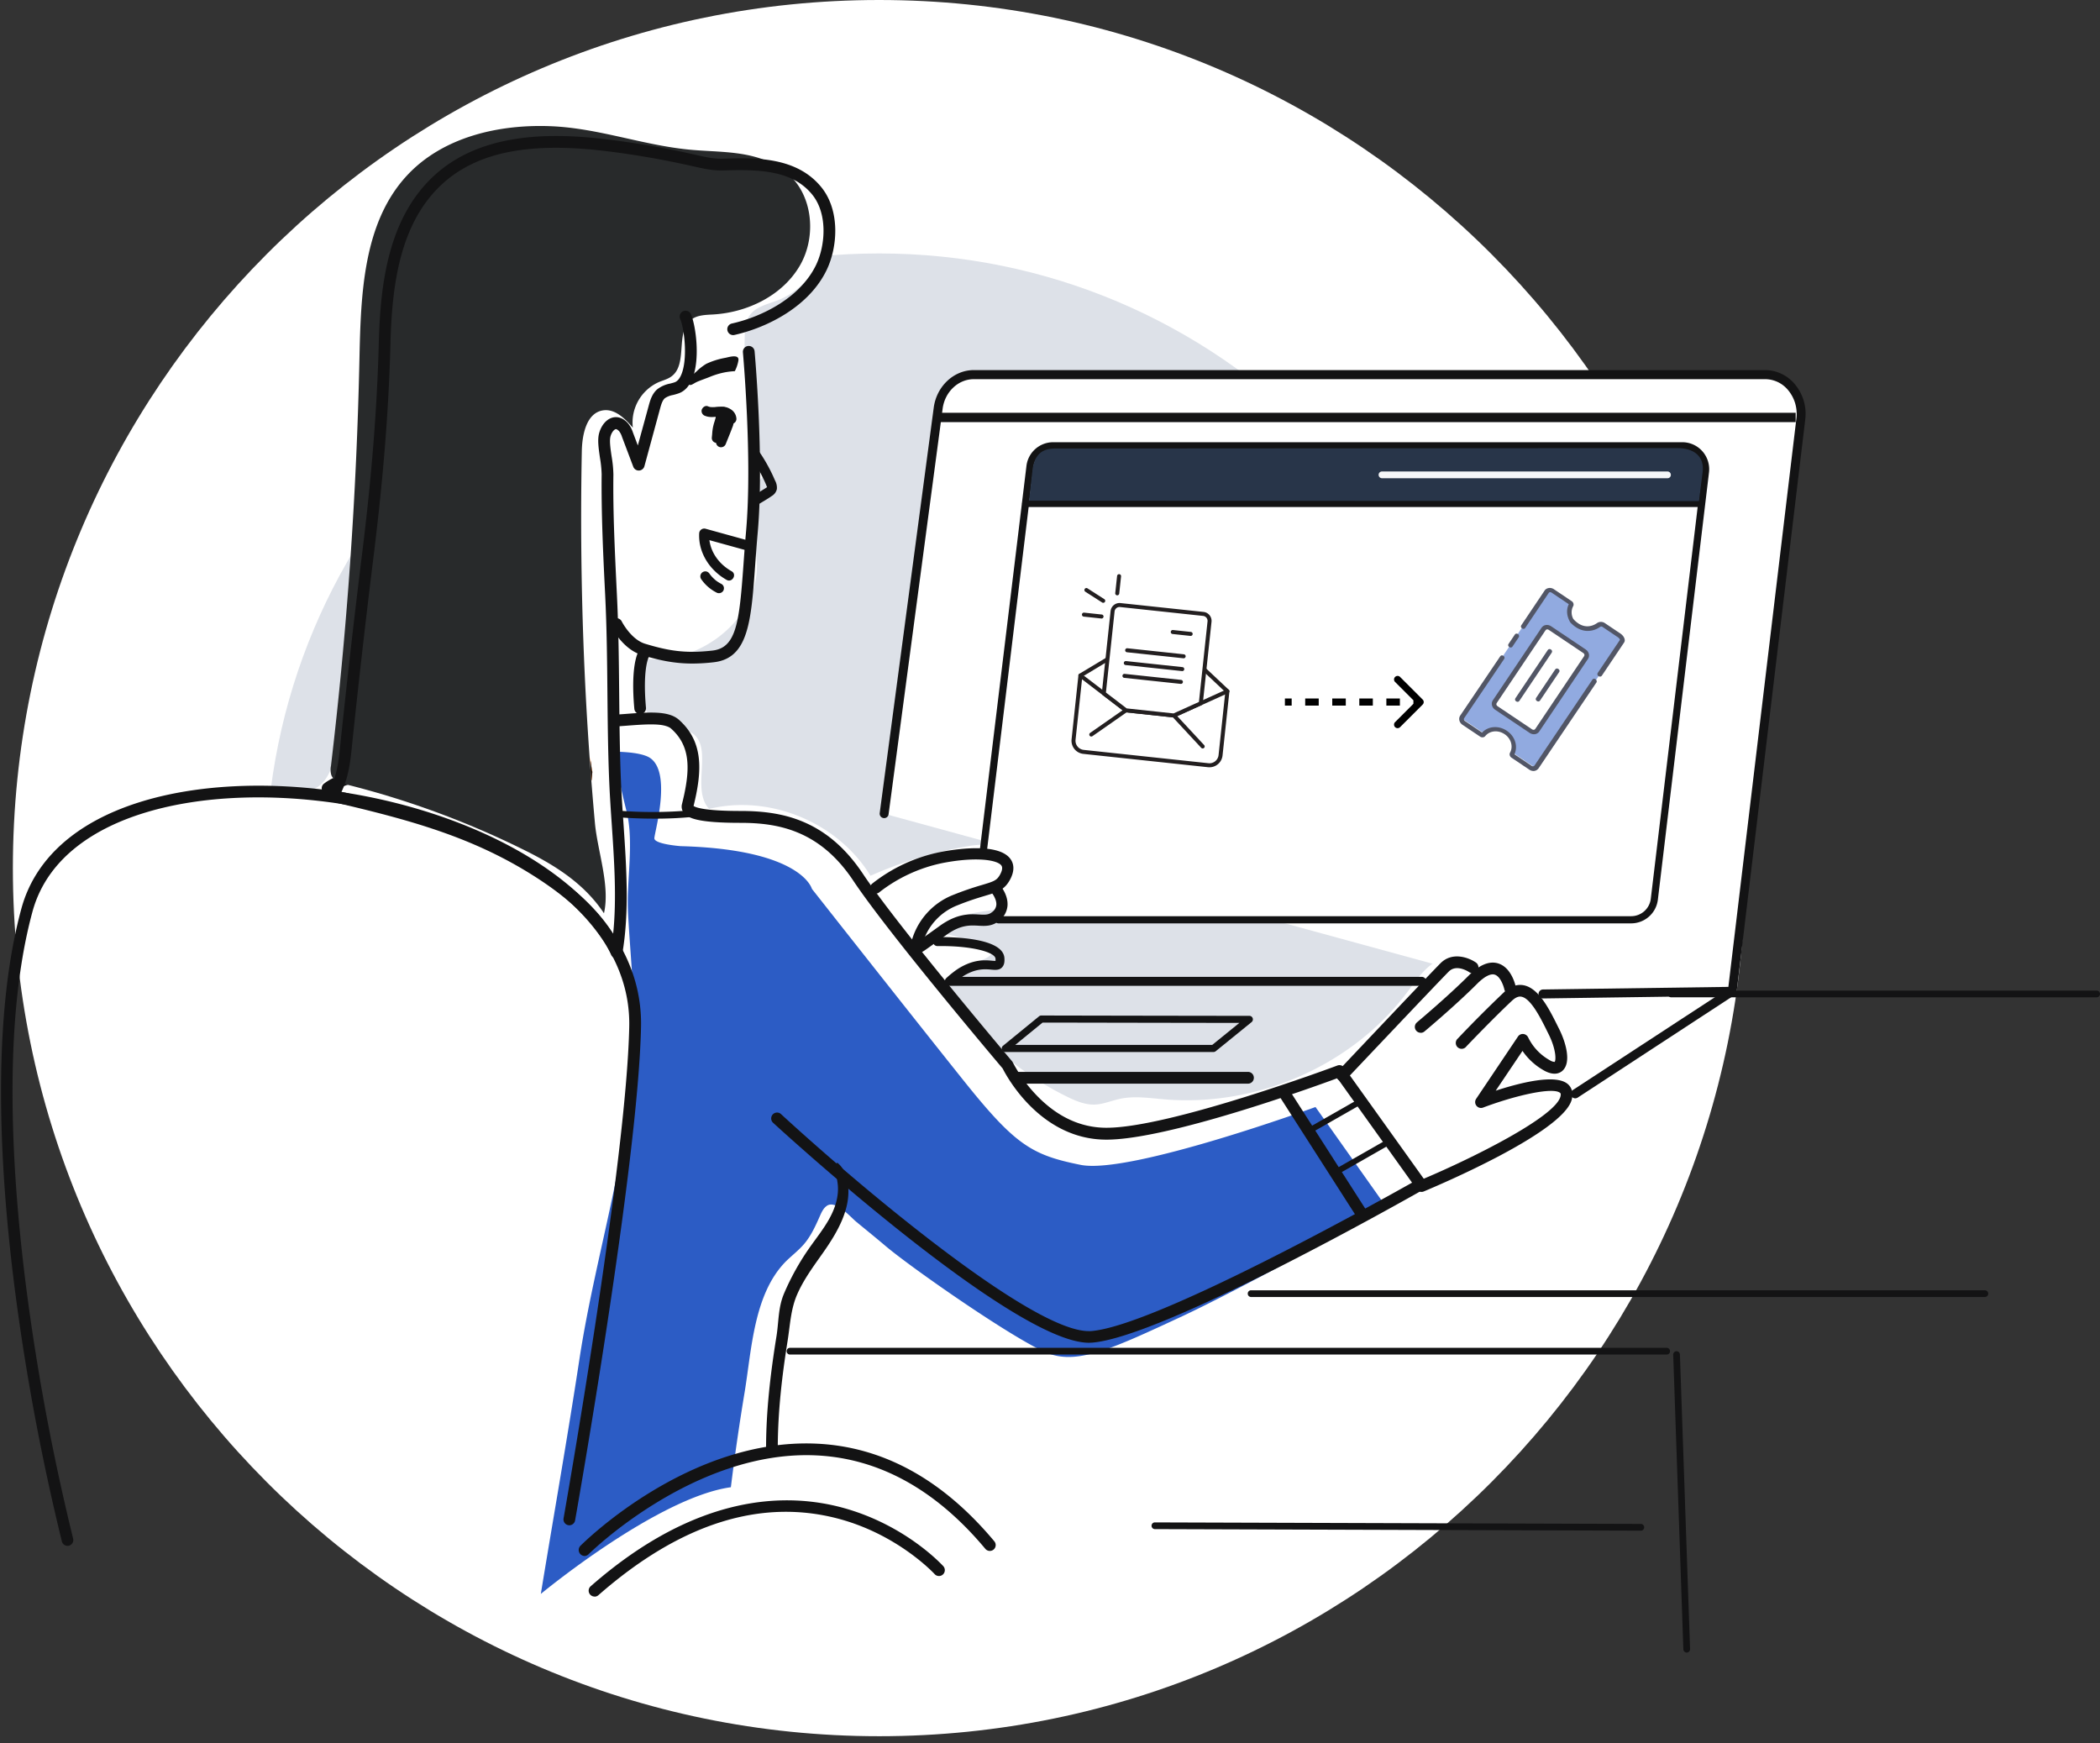 <svg xmlns="http://www.w3.org/2000/svg" width="159" height="132" fill="none" viewBox="0 0 159 132"><rect x="0" y="0" width="159" height="132" fill="#333333" stroke="none"/><path fill="#fff" d="M66.559 131.456c-36.22 0-65.584-29.428-65.584-65.728S30.338 0 66.56 0c36.221 0 65.584 29.427 65.584 65.728 0 36.3-29.363 65.728-65.584 65.728z"/><path fill="#DDE1E8" d="M66.559 112.266c-25.646 0-46.436-20.836-46.436-46.538 0-25.703 20.79-46.538 46.436-46.538s46.436 20.835 46.436 46.538c0 25.702-20.79 46.538-46.436 46.538z"/><path fill="#fff" d="M114.523 77.37c-.15 1.411-.814 2.72-1.103 4.1-.128.617-.183 1.249-.354 1.855a6.33 6.33 0 01-1.357 2.392c-.897 1.038-2.021 1.846-3.135 2.645-4.924 3.542-5.126 10.7-9.662 15.077-2.802 2.705-6.497 4.331-9.31 7.022-2.07 1.981-3.667 4.533-6.168 5.933-3.201 1.788-7.135 1.283-10.756.729L61.446 115.4c-4.417-.678-8.843-1.36-13.175-2.448a71.25 71.25 0 01-15.766-6.027c-3.264-1.715-6.441-3.723-8.896-6.481-2.032-2.284-3.499-5.008-4.89-7.733-2.337-4.57-4.58-9.55-3.92-14.643.52-4.024 2.83-7.768 2.656-11.822-.096-2.28-.625-5.288 1.45-6.22 1.56-.706 3.557.495 5.032-.372.953-.56 1.284-1.758 1.524-2.838 2.703-12.142 4.871-25.167 13.148-34.438 2.426-2.72 5.39-5.053 8.852-6.168 2.783-.907 5.714-.94 8.594-.695 1.736.151 5.117-.261 6.585.698.42 2.696-1.25 5.571-3.795 6.54-.745.284-1.61.462-2.074 1.113-.337.473-.376 1.09-.388 1.67a29.69 29.69 0 001.674 10.373c-2.031 1.225-.876 4.28-.754 6.648.225 4.223-4.222 7.738-8.423 7.327-1.37 1.724-.284 4.746 1.868 5.2.521.11 1.084.096 1.548.357 1.818 1.023-.036 4.29 1.4 5.805 4.576-1.118 9.757 1.03 12.211 5.064a31.257 31.257 0 017.3-2.23c1.056-.186 2.316-.254 3.037.545.72.8-.151 2.514-1.084 1.98.105.755.212 1.51.316 2.266-1.507.204-3.46.325-4.27 1.76 1.383.283 2.773.688 3.985 1.443-.62.973-2.285.645-3.001 1.549-.66.832-.067 2.05.585 2.889a23.045 23.045 0 008 6.515c.667.33 1.38.63 2.124.605.643-.025 1.25-.295 1.881-.431 1.113-.242 2.262-.057 3.403.036 6.95.579 14.152-2.512 18.351-8.096.637-.844 1.235-1.769 2.141-2.313 3.05-1.842 6.159 1.567 5.848 4.542z"/><path fill="#F46300" d="M44.787 59.107L44.758 59c-.026-.556-.05-1.115-.081-1.673.048.314.095.629.132.944a.607.607 0 00.044.164c-.02.223-.042.447-.066.67z"/><path fill="#2C5CC5" d="M47.555 67.347c.083-1.947.322-4.008-.085-5.79-.095-.41-1.197-4.657-.734-4.641.905.03 1.692.119 2.233.34 2.046.832.576 5.767.576 6.216 0 .448 1.997.594 1.997.594 9.185.247 9.93 3.233 9.93 3.233s7.448 9.459 11.42 14.431c3.97 4.973 5.213 5.723 8.935 6.469 3.722.746 17.775-4.382 17.775-4.382l5.402 7.632S94.36 97.41 89.371 99.725c-4.989 2.315-7.642 3.558-9.88 2.789-2.237-.769-10.393-6.441-12.44-8.173-.723-.612-1.459-1.209-2.194-1.813-.468-.38-1.562-1.68-2.238-1.239-.26.17-.402.47-.529.755-.335.756-.67 1.511-1.206 2.142-.404.475-.905.855-1.357 1.296-2.453 2.45-2.613 6.679-3.145 9.912a175.144 175.144 0 00-1.045 7.21c-5.563.77-14.389 8.077-14.389 8.077.976-5.949 2.028-11.889 2.932-17.83 1.27-8.279 4.055-16.355 4.125-24.798.025-2.962-.292-5.91-.452-8.862a17.91 17.91 0 01.002-1.844z"/><path fill="#fff" d="M116.835 75.258l14.323-.201 5.188-43.326c.214-1.783-1.055-3.365-2.699-3.365H73.728c-1.357 0-2.5 1.085-2.694 2.547l-4.09 30.696"/><path fill="#131314" d="M116.835 75.597l14.322-.202a.336.336 0 00.332-.302l5.193-43.328a3.478 3.478 0 00-.827-2.72 2.932 2.932 0 00-2.205-1.024H73.727c-1.507 0-2.814 1.222-3.03 2.842l-4.09 30.696a.34.34 0 00.542.316.34.34 0 00.13-.225l4.09-30.696c.165-1.285 1.185-2.245 2.358-2.245h59.923a2.255 2.255 0 011.702.79 2.808 2.808 0 01.66 2.194l-5.149 43.028-14.033.197a.34.34 0 000 .68h.005zM52.43 50.24a14.477 14.477 0 001.603-.097c2.637-.294 2.84-3.102 3.144-7.35.057-.79.116-1.604.194-2.485.495-5.6-.229-13.614-.236-13.694a.445.445 0 00-.654-.368.443.443 0 00-.229.45c0 .08.724 8.008.236 13.534-.079.887-.139 1.706-.195 2.497-.316 4.382-.532 6.329-2.358 6.532-2.077.233-3.34.01-5.084-.515-1.076-.323-1.771-1.681-1.777-1.695a.443.443 0 00-.793.396c.035.07.87 1.715 2.316 2.15 1.337.403 2.451.645 3.832.645z"/><path fill="#131314" d="M48.467 54.07h.04a.452.452 0 00.403-.483c-.263-2.904.195-3.802.2-3.81a.438.438 0 00-.151-.605.452.452 0 00-.613.151c-.063.104-.61 1.115-.318 4.341a.444.444 0 00.44.405z"/><path fill="#131314" d="M46.548 54.114l.753-.054c1.858-.144 3.317-.257 4.101.435 1.847 1.643 1.785 3.799 1.111 6.528.151.108.812.379 3.535.379 3.027 0 6.497.565 9.291 4.764 2.642 3.97 11.202 14.085 11.29 14.188.023.029.044.06.06.094a10.935 10.935 0 001.81 2.5c1.563 1.619 3.337 2.44 5.276 2.44 4.852 0 17.371-4.667 17.489-4.715a.451.451 0 01.516.159l6.142 8.588a.444.444 0 01-.14.645c-.804.453-19.72 11.207-25.13 11.594-.067 0-.133.007-.202.007-5.72 0-23.172-15.97-23.92-16.66a.446.446 0 01.454-.745c.055.02.105.051.148.091 6.236 5.731 19.015 16.431 23.29 16.431h.166c4.777-.342 21.432-9.609 24.325-11.238l-5.654-7.91c-2.043.756-12.862 4.653-17.489 4.653-4.988 0-7.556-4.795-7.855-5.39-.686-.811-8.705-10.305-11.316-14.229-2.563-3.85-5.76-4.368-8.553-4.368-3.239 0-3.965-.361-4.27-.756a.755.755 0 01-.14-.666c.627-2.517.709-4.35-.825-5.713-.494-.441-1.926-.331-3.443-.215l-.754.056c-.017-.302-.04-.597-.066-.893zM24.531 59.333c1.57-1.236 5.514-1.543 6.923-1.614-.187-1.37-.502-4.915 1.007-6.086.641-.496 1.484-.513 2.505-.047l.236.107c3.423 1.56 4.285 1.952 6.56 2.267-.019.294-.03.59-.033.891-2.479-.337-3.392-.755-6.895-2.348l-.236-.109c-.707-.322-1.229-.341-1.594-.059-1.023.795-.904 3.938-.603 5.731a.445.445 0 01-.427.522c-1.453.035-5.525.362-6.899 1.443a.443.443 0 11-.547-.698h.003z"/><path fill="#131314" d="M58.445 110.12a.45.45 0 00.314-.13.438.438 0 00.13-.314c0-2.727.313-5.452.742-8.14.19-1.18.233-2.381.709-3.49.494-1.153 1.253-2.168 1.97-3.187 1.093-1.555 2.147-3.35 1.888-5.232-.084-.605-.33-1.229-.816-1.605-.208.535 0 1.129.052 1.7.083.894-.216 1.787-.652 2.569-.435.78-1.004 1.485-1.518 2.22a18.996 18.996 0 00-1.89 3.4c-.468 1.091-.4 2.126-.587 3.285-.452 2.8-.785 5.638-.785 8.477a.447.447 0 00.273.413.433.433 0 00.17.034zM107.632 90.244a.427.427 0 00.171-.035c1.078-.454 10.553-4.462 11.202-6.96.164-.634-.106-.995-.282-1.154-.905-.818-3.67-.104-5.476.486l2.028-3.014a4.807 4.807 0 001.658 1.502c.769.414 1.206.165 1.393-.021.641-.623.252-2.076-.274-3.133l-.103-.205c-.642-1.293-1.441-2.904-2.599-3.114-.505-.09-1.001.086-1.474.529a95.073 95.073 0 00-3.497 3.504.439.439 0 00-.155.327.438.438 0 00.139.335.452.452 0 00.342.118.442.442 0 00.317-.176c.019-.021 1.959-2.056 3.458-3.466.388-.363.632-.319.712-.302.719.13 1.468 1.638 1.96 2.636l.102.206c.585 1.175.56 1.984.453 2.096a.76.76 0 01-.356-.123 3.959 3.959 0 01-1.642-1.722.457.457 0 00-.366-.27.438.438 0 00-.411.193l-3.166 4.715a.444.444 0 00.523.664c2.398-.907 5.312-1.584 5.843-1.105.016.015.069.064.016.27-.407 1.561-6.769 4.731-10.685 6.363a.445.445 0 00.171.856h-.002z"/><path fill="#131314" d="M107.568 78.2a.439.439 0 00.283-.102c.023-.02 2.337-1.955 3.994-3.616.537-.538 1.006-.784 1.322-.689.431.127.68.866.733 1.115a.443.443 0 10.868-.182c-.031-.151-.336-1.483-1.346-1.785-.662-.198-1.402.109-2.204.907-1.63 1.633-3.92 3.543-3.935 3.561a.448.448 0 00-.133.493.443.443 0 00.418.293v.006z"/><path fill="#131314" d="M101.613 81.855a.453.453 0 00.323-.14c.069-.072 6.913-7.311 7.762-8.159.587-.589 1.507.026 1.546.052a.443.443 0 00.688-.446.442.442 0 00-.184-.286c-.537-.371-1.788-.841-2.678.052-.858.86-7.496 7.881-7.778 8.18a.447.447 0 00.017.629.45.45 0 00.304.118z"/><path fill="#131314" d="M71.875 74.642h35.751a.343.343 0 00.254-.09.348.348 0 00.108-.249.348.348 0 00-.225-.32.341.341 0 00-.137-.02h-34.78c.993-.656 1.721-.591 2.193-.55.302.028.603.054.811-.15.208-.204.211-.478.2-.706-.073-1.553-3.903-1.621-5.075-1.605a.339.339 0 00-.335.345.34.34 0 00.344.335c2.597-.039 4.372.467 4.39.958.004.055.004.11 0 .165-.066 0-.178-.007-.271-.016-.65-.06-1.856-.167-3.454 1.317a.339.339 0 00.229.588l-.003-.002zM5.106 117.044a.435.435 0 00.383-.219.442.442 0 00.047-.337 172.522 172.522 0 01-3.317-17.25C.983 90.395.023 77.98 2.458 69.028c1.174-4.318 5.126-6.414 8.246-7.41 4.083-1.31 9.316-1.596 14.736-.81 5.956.862 11.453 2.894 15.489 5.72 3.125 2.188 6.826 5.91 6.713 11.219-.22 10.403-4.933 36.968-4.975 37.235a.446.446 0 00.364.497.447.447 0 00.509-.346c.048-.267 4.773-26.895 4.995-37.373.21-9.936-11.75-16.21-22.953-17.83-5.55-.804-10.924-.505-15.132.844-4.766 1.526-7.82 4.3-8.832 8.023-2.477 9.1-1.508 21.65-.261 30.575a173.727 173.727 0 003.329 17.34.444.444 0 00.42.331zM77.113 82.047h17.403a.444.444 0 00.419-.445.446.446 0 00-.42-.445H77.114a.445.445 0 00-.298.75.444.444 0 00.298.14zM44.245 117.813a.45.45 0 00.314-.13c.078-.08 8.001-7.902 17.205-7.491 4.775.214 9.095 2.594 12.84 7.077a.443.443 0 10.68-.571c-3.913-4.684-8.443-7.171-13.485-7.393-9.596-.425-17.534 7.414-17.867 7.748a.454.454 0 00.313.756v.004zM46.827 61.377c1.845.148 3.7.138 5.545-.032a.254.254 0 01.217.407.254.254 0 01-.158.1c-.973.093-1.949.137-2.925.131-.79 0-1.703-.027-2.686-.103.004-.164.005-.334.007-.503zM42.39 60.684c.15.04.316.077.476.112.027.179.056.359.086.54l-.685-.152a.255.255 0 01.122-.496v-.004zM71.11 31.253h64.848v.709H71.109v-.71zM35.932 57.437a.186.186 0 00.04 0 .253.253 0 00.212-.292c-.246-1.541.362-4.26.372-4.291a.257.257 0 00-.193-.302.253.253 0 00-.301.192c-.026.116-.635 2.85-.374 4.481a.254.254 0 00.244.212zM44.848 58.436c-.02.223-.042.453-.066.67l-.029-.105-.059-1.248c0-.058.01-.115.015-.172.035.23.067.46.095.692a.607.607 0 00.044.163zM40.245 58.756a.252.252 0 00.252-.22c.186-1.41.371-4.373.373-4.404a.254.254 0 00-.482-.127.254.254 0 00-.025.096c0 .03-.185 2.976-.37 4.368a.256.256 0 00.22.286l.032.001z"/><path fill="#282A2B" d="M44.052 34.156c.024-1.27.36-2.903 1.615-3.086.904-.13 1.658.624 2.248 1.312a3.353 3.353 0 011.95-3.444c.332-.14.693-.228.982-.444 1.262-.941.246-3.372 1.508-4.306.467-.345 1.09-.345 1.669-.38 2.6-.161 5.22-1.44 6.534-3.692 1.313-2.253.983-5.484-1.066-7.094-2.197-1.724-4.9-1.442-7.45-1.708-3.467-.36-6.752-1.601-10.271-1.756-3.968-.173-8.224.801-10.937 3.708-3.331 3.572-3.512 8.968-3.618 13.858a318.967 318.967 0 01-2.158 30.87 1.43 1.43 0 00.03.697c.168.43.68.59 1.125.701a66.765 66.765 0 0113.514 4.986c2.353 1.168 4.523 2.543 6.002 4.77.48-2.086-.492-4.714-.685-6.836a259.733 259.733 0 01-.67-9.23 258.872 258.872 0 01-.322-18.926z"/><path fill="#131314" d="M103.15 92.431a.432.432 0 00.238-.07.44.44 0 00.198-.453.447.447 0 00-.064-.161l-5.788-9.039a.444.444 0 10-.746.48l5.788 9.038a.44.44 0 00.374.205z"/><path fill="#131314" d="M101.279 88.89c.038 0 .075-.01.108-.029l3.789-2.164a.224.224 0 00.102-.133.221.221 0 00-.319-.25l-3.791 2.163a.223.223 0 00-.104.25.223.223 0 00.215.163zM99.082 85.855c.039 0 .077-.01.11-.03l3.789-2.162a.218.218 0 00.103-.134.221.221 0 00-.154-.271.219.219 0 00-.167.021l-3.79 2.162a.222.222 0 00.11.414zM76.116 79.652h15.762a.266.266 0 00.17-.06l2.713-2.202a.267.267 0 00-.167-.476c-3.065 0-15.624-.024-15.75-.026a.271.271 0 00-.17.06l-2.727 2.228a.263.263 0 00-.083.302.268.268 0 00.252.174zm15.667-.537H76.867l2.07-1.69c1.09 0 11.128.022 14.9.024l-2.054 1.666zM45.014 120.889a.443.443 0 00.293-.11c6.23-5.464 12.405-7.393 18.35-5.742 4.441 1.239 7.096 4.131 7.122 4.16a.443.443 0 00.756-.282.447.447 0 00-.097-.315c-.115-.125-2.827-3.09-7.501-4.407-4.307-1.209-11.136-1.175-19.214 5.909a.442.442 0 00-.124.491.446.446 0 00.415.289v.007zM119.266 83.16c.065 0 .13-.02.185-.054l11.767-7.693a.339.339 0 10-.369-.568l-11.769 7.69a.339.339 0 00-.139.382.343.343 0 00.325.243zM94.707 98.202h55.579a.254.254 0 00.25-.256.253.253 0 00-.255-.254H94.707a.254.254 0 00-.235.255.256.256 0 00.235.255z"/><path fill="#131314" d="M126.556 75.511h32.191a.254.254 0 00.179-.433.256.256 0 00-.179-.076h-32.191a.252.252 0 00-.192.067.253.253 0 00-.061.29.253.253 0 00.15.139.252.252 0 00.103.013zM59.788 102.559h66.384a.257.257 0 00.193-.067.255.255 0 00.06-.29.25.25 0 00-.15-.138.24.24 0 00-.103-.014H59.788a.256.256 0 000 .509z"/><path fill="#fff" d="M75.617 69.64h47.887a1.77 1.77 0 001.753-1.56l3.87-32.345a1.763 1.763 0 00-.433-1.386 1.767 1.767 0 00-1.322-.595H79.73a1.765 1.765 0 00-1.755 1.56l-3.517 28.983"/><g clip-path="url(#clip0_6011_119703)"><path fill="#D3583C" d="M116.354 54.003c-.012-.008-.012-.008 0 0-.012-.008-.008.01 0 0z"/><path fill="#fff" d="M119.419 47.45c-.609-.408-.798-1.173-.427-1.726l-1.553-1.043c-.112-.075-.252-.054-.312.036l-6.496 9.65c-.068.102-.034.24.078.315l1.553 1.042c.396-.536 1.18-.631 1.774-.2.556.406.748 1.14.412 1.668l1.553 1.042c.112.075.252.055.313-.035l6.495-9.651c.069-.102.035-.239-.077-.314l-1.541-1.034c-.383.544-1.163.66-1.772.25z"/><path fill="#91AAE0" d="M119.442 47.417c-.597-.4-.806-1.163-.442-1.705l-1.553-1.042c-.112-.075-.252-.055-.313.036l-6.39 9.492c-.068.102-.026.228.086.303l1.553 1.043c.363-.542 1.057-.502 1.653-.102.597.4.897 1.028.533 1.57l1.553 1.042c.112.075.252.054.313-.036l6.402-9.484c.068-.102.027-.228-.065-.306l-1.578-1.06c-.384.546-1.156.649-1.752.249z"/><path fill="#525666" d="M120.868 51.68l-4.375 6.492a.51.51 0 01-.313.199.55.55 0 01-.387-.096l-1.354-.909c-.124-.083-.175-.249-.112-.37.281-.499.056-1.157-.496-1.462-.483-.275-1.063-.19-1.38.203-.088.104-.261.12-.385.036l-1.354-.909c-.229-.17-.301-.464-.15-.69l3.027-4.482c.053-.08.153-.094.24-.035.087.058.111.156.058.235l-3.027 4.482c-.045.068-.021.166.054.216l1.304.876c.516-.554 1.43-.546 2.04-.005.502.434.659 1.113.408 1.648l1.304.876a.18.18 0 00.122.032.145.145 0 00.098-.065l4.375-6.49c.053-.08.153-.095.24-.036.092.078.116.176.063.255zM114.993 48.245l-.477.71c-.053.08-.153.094-.24.036-.087-.059-.111-.157-.058-.236l.477-.71c.053-.08.153-.094.24-.036.075.05.104.168.058.236zM119.12 47.037c-.053.08-.166.086-.24.036a.116.116 0 01-.047-.065c-.215-.405-.246-.868-.054-1.263l-1.304-.875a.18.18 0 00-.122-.033.147.147 0 00-.098.065l-1.772 2.64c-.053.08-.153.094-.24.036-.087-.059-.112-.157-.059-.236l1.765-2.629c.144-.214.464-.261.7-.103l1.354.909c.125.083.176.249.113.37-.165.299-.165.675.017.994a.164.164 0 01-.013.154z"/><path fill="#fff" d="M113.174 53.129l3.696-5.507c.099-.146.319-.179.48-.07l2.622 1.76c.161.108.215.324.116.47l-3.696 5.507c-.098.146-.318.179-.48.07l-2.621-1.76c-.174-.116-.215-.324-.117-.47z"/><path fill="#525666" d="M120.237 49.882l-3.696 5.507c-.151.225-.471.272-.72.106l-2.621-1.76c-.249-.167-.326-.48-.175-.706l3.696-5.507c.152-.225.472-.273.72-.106l2.622 1.76c.248.167.326.48.174.706zm-6.914 3.347c-.053.079-.029.177.058.235l2.622 1.76c.087.058.187.044.24-.035l3.696-5.507c.053-.079.029-.177-.058-.235l-2.622-1.76c-.087-.058-.187-.044-.24.035l-3.696 5.507z"/><path fill="#525666" d="M117.489 49.413l-2.454 3.656c-.053.079-.153.093-.24.035-.087-.058-.111-.156-.058-.235l2.454-3.656c.053-.08.153-.094.24-.036.087.059.111.157.058.236zM118.058 50.874l-1.454 2.167c-.053.079-.153.094-.24.035-.087-.058-.112-.156-.059-.235l1.447-2.156c.053-.079.153-.093.24-.035.087.059.111.157.066.224z"/><path fill="#525666" fill-rule="evenodd" d="M118.918 46.904c.071-.063.186-.053.257.02.353.367.691.488.981.495.297.008.564-.103.759-.24a.526.526 0 01.593-.003l1.16.778c.253.17.345.374.35.526a.304.304 0 01-.055.175l-1.68 2.502c-.052.078-.164.095-.25.037-.086-.057-.113-.167-.061-.245l1.68-2.502.001-.001c-.007-.035-.038-.118-.175-.21l-1.159-.778c-.041-.028-.111-.033-.173.01a1.62 1.62 0 01-.968.302c-.402-.01-.84-.184-1.259-.62-.071-.073-.072-.184-.001-.246z" clip-rule="evenodd"/></g><path fill="#131314" d="M75.617 69.912h47.887a2.04 2.04 0 002.021-1.8l3.871-32.344a2.053 2.053 0 00-.499-1.599 2.035 2.035 0 00-1.525-.687H79.73a2.038 2.038 0 00-2.014 1.8l-3.518 28.982a.273.273 0 00.238.292.27.27 0 00.3-.226l3.517-28.983a1.501 1.501 0 011.485-1.323h47.634a1.495 1.495 0 011.429 1.053c.063.202.083.416.058.626l-3.87 32.346a1.5 1.5 0 01-1.485 1.32H75.617a.27.27 0 00-.269.163.273.273 0 00.16.365.271.271 0 00.11.015z"/><path fill="#131314" d="M77.628 38.388h50.908a.259.259 0 00.193-.067.257.257 0 00.082-.187.258.258 0 00-.275-.255H77.628a.254.254 0 00-.235.254.256.256 0 00.235.255z"/><path fill="#283549" d="M77.916 37.91l50.717.03.274-2.15c.179-1.246-.66-1.864-1.918-1.862l-47.114.03c-1 0-1.508.492-1.683 1.48l-.276 2.471z"/><path fill="#F6F7F9" d="M104.617 36.208h21.617a.253.253 0 00.274-.255.256.256 0 00-.171-.241.253.253 0 00-.103-.014h-21.617a.254.254 0 00-.167.428.252.252 0 00.167.082z"/><path fill="#131314" d="M127.707 125.122h.009a.256.256 0 00.246-.263l-.768-22.306a.257.257 0 00-.262-.246.256.256 0 00-.246.263l.768 22.305a.257.257 0 00.253.247zM124.254 115.893a.253.253 0 00.235-.255.253.253 0 00-.068-.173.25.25 0 00-.167-.082l-36.837-.116a.256.256 0 000 .509l36.836.117h.001zM69.536 72.168c.172 0 .358-.129.561-.27.302-.212.827-.584 1.547-1.104 1.08-.781 1.797-.74 2.429-.706.513.03 1.042.058 1.568-.364a1.614 1.614 0 00.64-1.133c.07-.825-.52-1.518-.587-1.595a.423.423 0 00-.733.257c-.008.11.027.22.098.305.116.134.413.57.377.964a.771.771 0 01-.324.539c-.262.21-.507.207-.992.18-.697-.038-1.648-.09-2.972.864-1.283.928-1.642 1.173-1.74 1.236a.433.433 0 00-.167.665.374.374 0 00.295.162z"/><path fill="#131314" d="M69.381 71.98a.425.425 0 00.418-.35 4.417 4.417 0 012.714-3.093c.904-.365 1.583-.566 2.076-.714.937-.28 1.456-.436 1.878-1.208.422-.772.254-1.286.036-1.582-.93-1.276-4.33-.715-5.349-.513-1.868.384-3.62 1.2-5.117 2.385a.425.425 0 00.404.731.425.425 0 00.145-.085 11.556 11.556 0 014.733-2.198c2.48-.491 4.17-.274 4.501.18.1.143.07.367-.095.674-.245.453-.47.529-1.38.8a22.96 22.96 0 00-2.147.74 5.259 5.259 0 00-3.234 3.734.424.424 0 00.417.5zM46.682 72.565h.057a.443.443 0 00.38-.366c.541-3.135.31-6.557.086-9.868-.075-1.106-.15-2.153-.189-3.187-.093-2.224-.114-4.475-.135-6.648-.024-2.458-.048-5-.175-7.52-.15-3.111-.302-6.144-.263-9.045a9.216 9.216 0 00-.135-1.375c-.074-.5-.15-1.017-.113-1.36.037-.343.252-.648.407-.698.098-.03.225.094.29.17.09.124.157.26.201.406l.855 2.266a.444.444 0 00.843-.039l1.184-4.358c.094-.344.186-.642.373-.798.183-.12.388-.2.603-.237.148-.035.294-.078.438-.128.428-.151.762-.5.993-1.022.66-1.488.31-4.037-.052-4.928a.445.445 0 10-.822.335c.325.8.571 3.085.063 4.23-.128.292-.292.477-.485.548-.109.037-.228.07-.355.101-.344.064-.67.207-.951.417-.416.348-.556.866-.66 1.245l-.827 3.022-.373-.988a2.117 2.117 0 00-.364-.679c-.488-.557-.978-.509-1.226-.429-.587.186-.958.87-1.02 1.45-.049.454.033 1.007.117 1.587.071.409.114.822.127 1.236-.032 2.926.107 5.975.264 9.1.125 2.5.15 5.033.173 7.482.021 2.185.042 4.444.136 6.681.044 1.046.114 2.098.19 3.211.188 2.788.383 5.656.107 8.323-1.497-2.392-3.831-4.059-5.559-5.153-4.683-2.967-9.396-4.274-15.01-5.598.47-.95.64-2.037.754-3.087.508-4.9 1.07-9.853 1.675-14.724.743-6.01 1.15-11.138 1.281-16.14.113-4.322.674-9.142 3.977-12.119 2.655-2.392 6.634-3.162 12.528-2.417 2.11.263 4.221.634 6.297 1.101l.13.029c.733.166 1.49.338 2.276.311 2.714-.089 5.264-.015 6.753 1.865 1.131 1.426.983 3.777.269 5.276-1.187 2.484-4.071 3.929-6.361 4.444a.442.442 0 00-.356.535.447.447 0 00.372.343c.06.008.12.004.178-.012 2.5-.565 5.642-2.155 6.967-4.926.85-1.78.995-4.485-.374-6.213-1.892-2.386-5.126-2.279-7.476-2.2-.673.022-1.344-.129-2.054-.289l-.128-.03a67.296 67.296 0 00-6.383-1.117c-3.88-.486-9.473-.742-13.23 2.645-3.554 3.203-4.154 8.245-4.271 12.755-.13 4.974-.536 10.075-1.276 16.054a752.285 752.285 0 00-1.676 14.743c-.118 1.142-.31 2.324-.917 3.23a.443.443 0 00.267.68c5.79 1.351 10.593 2.624 15.32 5.618 3.037 1.925 4.907 3.83 5.88 5.995a.452.452 0 00.405.264z"/><path fill="#131314" d="M57.451 34.148a12.52 12.52 0 011.226 2.224c.114.2.164.432.143.662a.812.812 0 01-.37.51c-.36.254-.753.47-1.124.702-.413.258-.793-.396-.38-.652l.952-.592c.06-.038.119-.074.176-.115.057-.04 0-.027.01 0 .02.055-.009 0-.016-.027a9.2 9.2 0 00-.198-.462c-.303-.653-.66-1.28-1.069-1.873a.382.382 0 01.135-.516.384.384 0 01.515.136v.003zM55.302 31.717l-.042.09c0 .014-.038.082-.02.039a3.17 3.17 0 00-.205.742c-.02.13 0-.032 0 .042l-.008.102a3.42 3.42 0 00-.01.413l-.74-.101c.105-.37.163-.752.172-1.136l.74.1c-.128.392-.226.792-.294 1.197l-.728-.2c.095-.261.173-.528.234-.798.058-.255.097-.514.117-.774l.703.19c-.037.048-.07.099-.1.151 0 0-.048.106-.024.046a.9.9 0 00-.03.089c-.009.03-.018.06-.024.09-.006.03-.02.103-.014.063.007-.041 0 .056 0 .063v.116h-.753l.025-.698.703.19a2.684 2.684 0 00-.097.196c-.013.03-.024.062-.036.092-.043.118-.079.24-.107.362-.053.23-.074.467-.062.703l-.74-.101a4.275 4.275 0 00.271-.941c0-.035.011-.07.016-.105v-.026c.015-.14.025-.28.028-.423l.74.1c-.092.262-.168.53-.227.801a5.7 5.7 0 00-.116.772l-.74-.101a5.458 5.458 0 00.192-.763c.019-.11.023-.136.034-.239.018-.18.028-.36.028-.54 0-.241.026-.477.252-.619.365-.23.828.044 1.001.387a1.334 1.334 0 010 1.092c-.15.408-.321.81-.48 1.21a.389.389 0 01-.465.262.38.38 0 01-.27-.46c.15-.379.302-.755.452-1.139.029-.075.058-.15.082-.228.013-.045.025-.09.034-.136.01-.045 0-.027 0 0v-.08c0-.027-.013-.137 0-.045 0-.032-.015-.063-.024-.095-.009-.032-.015-.041 0 0a.549.549 0 00-.031-.056c-.035-.065.036.029-.02-.024-.056-.053.053.016-.023-.017-.037-.02-.036-.02 0 0h-.012a.133.133 0 00.122-.026.217.217 0 00.109-.15.494.494 0 010 .123c0 .187-.01.375-.032.56-.04.402-.124.799-.25 1.182a.379.379 0 01-.647.148.373.373 0 01-.093-.247c.049-.605.173-1.2.37-1.774a.381.381 0 01.414-.27.377.377 0 01.327.37 4.748 4.748 0 01-.345 1.698.378.378 0 01-.74-.1c-.01-.604.137-1.2.428-1.728a.38.38 0 01.702.19l-.026.698a.378.378 0 01-.643.267.378.378 0 01-.11-.267 1.639 1.639 0 01.301-1.003.387.387 0 01.425-.174.38.38 0 01.27.36 6.918 6.918 0 01-.377 1.772.387.387 0 01-.464.264.389.389 0 01-.264-.465c.071-.406.172-.806.302-1.197a.379.379 0 01.646-.147c.06.068.094.156.094.247-.014.452-.08.9-.2 1.337-.114.417-.726.323-.74-.1a3.775 3.775 0 01.396-1.813.379.379 0 01.515-.136.385.385 0 01.135.517l-.007.01z"/><path fill="#131314" d="M55.008 31.71v.022a.486.486 0 01-.013-.052c0-.001.038.07 0 .02a.399.399 0 01-.027-.045c0 .007.051.057.009.013l-.038-.039c-.042-.044 0 .014.014 0a.332.332 0 01-.046-.03l-.048-.027c-.053-.03 0 .01.015 0a.72.72 0 01-.117-.035c-.033-.008-.04-.008 0 0h-.218c-.385.012-.774.104-1.145-.048a.386.386 0 01-.264-.464c.057-.177.268-.345.464-.265.049.021.1.038.151.05l.063.012c-.054-.009-.02 0 .016 0 .1.007.2.007.301 0 .216-.03.434-.037.651-.022.251.02.489.12.68.284a.888.888 0 01.302.633.381.381 0 01-.377.377.385.385 0 01-.377-.377l.005-.006zM56.38 41.634l-3.167-.875.478-.364c-.054 1.208.651 2.266 1.704 2.857.423.239.043.892-.38.653-1.259-.709-2.144-2.034-2.078-3.51a.383.383 0 01.477-.364l3.166.875c.467.128.268.858-.2.728zM54.25 44.864a3.125 3.125 0 01-1.174-1.035.38.38 0 01.427-.556.42.42 0 01.224.174l.09.124-.06-.077c.143.183.308.348.49.49l-.076-.058c.141.11.293.205.452.287.086.049.15.13.176.225a.394.394 0 01-.037.292.386.386 0 01-.516.134h.003zM54.971 28.175a5.881 5.881 0 00-1.185.343c-.327.135-.663.245-.989.384-.377.163-.565.453-.787.023a.142.142 0 01-.026-.097.167.167 0 01.049-.068c.236-.224.475-.444.723-.654.219-.216.462-.404.725-.562a5.807 5.807 0 011.45-.454c.253-.051 1.067-.312.975.216-.049.278-.14.547-.27.797a5.775 5.775 0 00-.665.072z"/><path fill="#fff" d="M92.932 52.337l-.518 4.848a.847.847 0 01-.932.753l-9.445-1.01a.848.848 0 01-.752-.932l.518-4.849 6.016-3.623 5.113 4.813z"/><path fill="#231F20" fill-rule="evenodd" d="M87.923 47.414a.151.151 0 00-.182-.02l-6.017 3.623a.151.151 0 00-.072.114l-.518 4.848a1 1 0 00.887 1.1l9.445 1.01a.999.999 0 001.098-.888l.519-4.849a.151.151 0 00-.047-.126l-5.113-4.812zm-.124.299l4.974 4.682-.51 4.774a.696.696 0 01-.765.618l-9.445-1.01a.696.696 0 01-.618-.766l.51-4.773 5.854-3.525z" clip-rule="evenodd"/><path fill="#fff" d="M92.932 52.336L88.88 54.17l-3.631-.388-3.446-2.635"/><path fill="#231F20" fill-rule="evenodd" d="M93.07 52.274a.151.151 0 00-.2-.076l-4.015 1.817-3.548-.38-3.413-2.608a.151.151 0 10-.184.24l3.446 2.635a.151.151 0 00.076.03l3.632.389a.152.152 0 00.078-.013l4.052-1.834a.151.151 0 00.076-.2z" clip-rule="evenodd"/><path fill="#231F20" fill-rule="evenodd" d="M88.776 54.06a.152.152 0 00-.007.213l2.18 2.347a.151.151 0 10.222-.207l-2.18-2.346a.152.152 0 00-.215-.008zM85.376 53.696a.151.151 0 00-.21-.038l-2.627 1.833a.151.151 0 10.173.248l2.627-1.832a.152.152 0 00.037-.211z" clip-rule="evenodd"/><path fill="#fff" d="M88.88 54.17l-3.632-.388-1.674-1.28.665-6.221a.53.53 0 01.583-.47l6.286.671a.53.53 0 01.471.583l-.66 6.183-2.04.922z"/><path fill="#231F20" fill-rule="evenodd" d="M91.582 46.581a.682.682 0 00-.458-.25l-6.287-.67a.68.68 0 00-.749.604l-.665 6.22a.152.152 0 00.059.137l1.674 1.28a.153.153 0 00.076.03l3.631.389a.152.152 0 00.079-.013l2.039-.922a.151.151 0 00.088-.122l.66-6.183a.681.681 0 00-.147-.5zm-.49.052a.379.379 0 01.336.416l-.651 6.097-1.923.87-3.548-.38-1.572-1.203.655-6.136a.378.378 0 01.416-.336l6.287.672z" clip-rule="evenodd"/><path fill="#231F20" fill-rule="evenodd" d="M90.3 48.013a.151.151 0 00-.134-.167l-1.368-.146a.152.152 0 00-.032.301l1.368.146a.151.151 0 00.167-.134zM89.77 49.707a.152.152 0 00-.135-.167l-4.275-.457a.151.151 0 10-.032.302l4.275.456a.152.152 0 00.167-.134zM89.665 50.676a.151.151 0 00-.134-.166l-4.275-.457a.151.151 0 10-.032.301l4.275.457a.151.151 0 00.166-.135zM89.562 51.645a.151.151 0 00-.135-.167l-4.274-.456a.151.151 0 10-.033.301l4.275.457a.151.151 0 00.167-.135zM82.129 44.592a.152.152 0 00.046.21l1.274.816a.151.151 0 10.163-.255l-1.274-.817a.151.151 0 00-.21.046zM84.746 43.474a.152.152 0 00-.166.134l-.14 1.3a.151.151 0 10.302.031l.139-1.299a.151.151 0 00-.135-.166zM83.554 46.695a.151.151 0 00-.135-.167l-1.346-.144a.152.152 0 00-.032.301l1.346.144a.151.151 0 00.167-.134z" clip-rule="evenodd"/><path fill="#000" fill-rule="evenodd" d="M106.007 51.255l1.71 1.71a.268.268 0 010 .38l-1.71 1.709a.268.268 0 01-.379-.38l1.387-1.387v-.265l-1.387-1.387a.268.268 0 01.379-.38zm-8.209 2.168h-.512v-.537h.512v.537zm2.048 0h-1.024v-.537h1.024v.537zm2.049 0h-1.025v-.537h1.025v.537zm2.048 0h-1.024v-.537h1.024v.537zm2.048 0h-1.024v-.537h1.024v.537z" clip-rule="evenodd"/><defs><clipPath id="clip0_6011_119703"><path fill="#fff" d="M0 0h14.142v14.142H0z" transform="rotate(-11.129 290.206 -534.33)"/></clipPath></defs></svg>